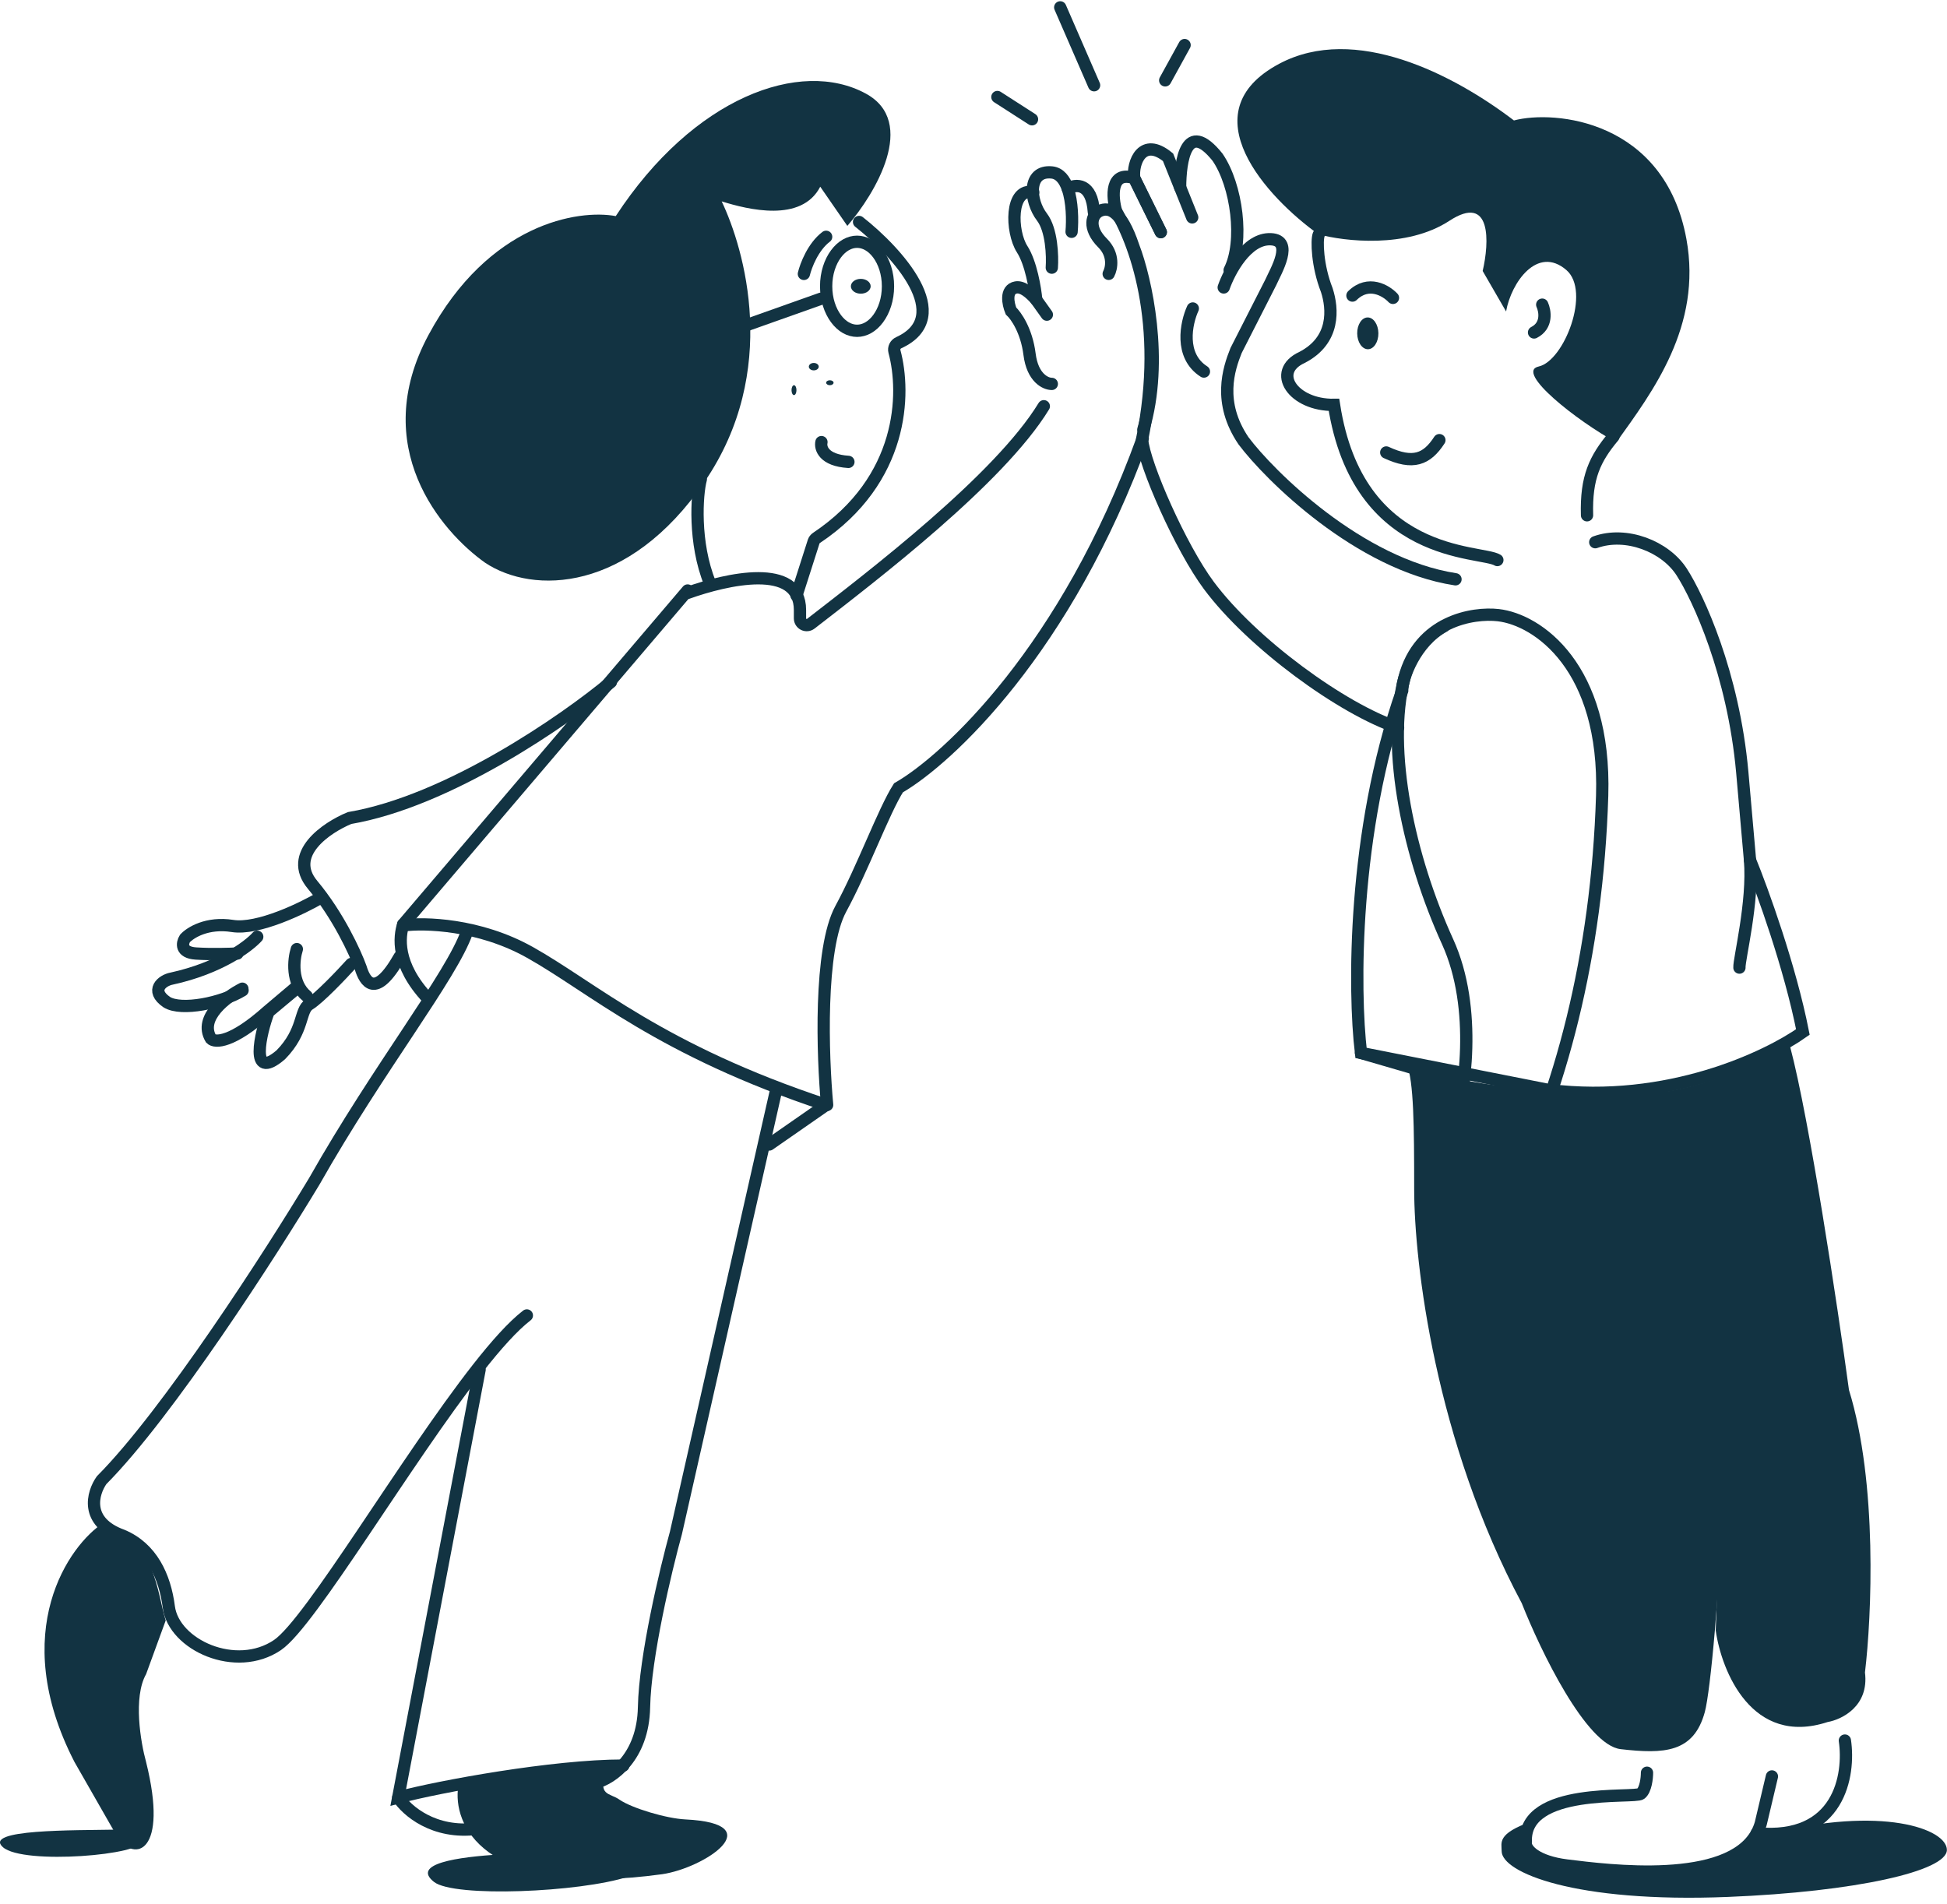 <svg width="275" height="269" viewBox="0 0 275 269" fill="none" xmlns="http://www.w3.org/2000/svg">
<g clip-path="url(#clip0_33_3380)">
<path d="M0.416 260.927C-2.467 258.37 10.343 258.559 16.665 258.441C17.576 259.72 18.246 259.743 19.89 260.039C20.648 261.992 3.299 263.483 0.416 260.927Z" fill="#123342"/>
<path d="M98.988 67.688C98.402 69.81 97.965 76.704 100.267 82.362" stroke="#123342" stroke-width="1.734" stroke-linecap="round"/>
<path d="M97.123 83.748C102.587 81.79 112.992 79.394 112.992 86.167V87.343C112.992 88.136 113.898 88.585 114.525 88.1C123.296 81.304 141.143 67.688 147.432 57.382" stroke="#123342" stroke-width="1.734" stroke-linecap="round"/>
<path d="M121.336 31.354C126.704 35.58 135.034 44.701 126.937 48.412C126.462 48.629 126.201 49.155 126.336 49.657C127.929 55.557 127.677 67.738 115.318 75.988C115.134 76.11 114.993 76.293 114.926 76.502L112.495 84.108" stroke="#123342" stroke-width="1.734" stroke-linecap="round"/>
<path d="M116.024 62.448C115.833 63.286 116.329 65.019 119.832 65.243" stroke="#123342" stroke-width="1.734" stroke-linecap="round"/>
<path d="M125.422 40.438C125.422 42.275 124.866 43.891 124.026 45.019C123.186 46.147 122.123 46.726 121.055 46.726C119.987 46.726 118.923 46.147 118.083 45.019C117.243 43.891 116.688 42.275 116.688 40.438C116.688 38.601 117.243 36.985 118.083 35.856C118.923 34.728 119.987 34.149 121.055 34.149C122.123 34.149 123.186 34.728 124.026 35.856C124.866 36.985 125.422 38.601 125.422 40.438Z" stroke="#123342" stroke-width="1.734" stroke-linecap="round"/>
<path d="M105.158 46.028L115.989 42.185" stroke="#123342" stroke-width="1.734" stroke-linecap="round"/>
<path d="M113.543 38.691C113.819 37.527 114.834 34.848 116.688 33.45" stroke="#123342" stroke-width="1.734" stroke-linecap="round"/>
<path d="M121.579 41.486C122.35 41.486 122.976 41.017 122.976 40.438C122.976 39.859 122.35 39.39 121.579 39.39C120.807 39.39 120.181 39.859 120.181 40.438C120.181 41.017 120.807 41.486 121.579 41.486Z" fill="#123342"/>
<path d="M116.827 156.077C116.183 149.209 115.668 134.054 118.757 128.375C121.846 122.696 124.813 114.573 126.9 111.287C133.919 107.235 150.646 91.689 161.406 61.924" stroke="#123342" stroke-width="1.734" stroke-linecap="round"/>
<path d="M97.123 83.41L56.947 130.574" stroke="#123342" stroke-width="1.734" stroke-linecap="round"/>
<path d="M56.947 130.719C59.925 130.316 67.668 130.512 74.816 134.513C83.752 139.516 93.212 148.314 116.688 156.078" stroke="#123342" stroke-width="1.734" stroke-linecap="round"/>
<path d="M116.688 156.078L108.652 161.667" stroke="#123342" stroke-width="1.734" stroke-linecap="round"/>
<path d="M56.951 130.574C56.407 132.261 55.866 136.196 60.44 141.055" stroke="#123342" stroke-width="1.734" stroke-linecap="round"/>
<path d="M86.293 96.336C79.791 101.752 63.306 113.177 49.373 115.553C46.123 116.892 40.527 120.654 44.149 124.986C47.771 129.319 50.186 134.595 50.941 136.691C51.521 138.613 52.966 141.293 56.45 135.143" stroke="#123342" stroke-width="1.734" stroke-linecap="round"/>
<path d="M45.417 126.731C42.718 128.322 36.424 131.364 32.84 130.798C29.257 130.232 26.868 131.741 26.121 132.566C25.719 133.214 25.467 134.546 27.672 134.688C29.877 134.83 32.496 134.747 33.53 134.688" stroke="#123342" stroke-width="1.734" stroke-linecap="round"/>
<path d="M36.334 132.321C35.125 133.675 31.015 136.754 24.245 138.232C22.921 138.478 21.136 139.894 23.554 141.556C25.627 142.85 31.36 141.667 34.261 139.894" stroke="#123342" stroke-width="1.734" stroke-linecap="round"/>
<path d="M34.23 139.657C32.01 140.775 28.013 143.751 29.789 146.715C30.359 147.303 32.761 147.35 37.817 142.833L41.574 139.657" stroke="#123342" stroke-width="1.734" stroke-linecap="round"/>
<path d="M41.762 139.725L37.926 142.929C36.821 145.837 35.136 152.9 39.67 148.983C42.983 145.6 42.286 142.716 43.681 141.861C45.076 141.007 48.215 137.707 49.61 136.164" stroke="#123342" stroke-width="1.734" stroke-linecap="round"/>
<path d="M41.927 134.068C41.462 135.506 41.09 138.847 43.321 140.705" stroke="#123342" stroke-width="1.734" stroke-linecap="round"/>
<path d="M84.197 251.803C86.394 251.221 90.824 248.275 90.963 241.148C91.102 234.021 94.028 221.758 95.474 216.517L109.7 153.632" stroke="#123342" stroke-width="1.734" stroke-linecap="round"/>
<path d="M114.941 52.316C115.327 52.316 115.64 52.081 115.64 51.792C115.64 51.503 115.327 51.268 114.941 51.268C114.555 51.268 114.242 51.503 114.242 51.792C114.242 52.081 114.555 52.316 114.941 52.316Z" fill="#123342"/>
<path d="M117.212 54.413C117.501 54.413 117.736 54.256 117.736 54.063C117.736 53.87 117.501 53.714 117.212 53.714C116.922 53.714 116.688 53.87 116.688 54.063C116.688 54.256 116.922 54.413 117.212 54.413Z" fill="#123342"/>
<path d="M112.146 55.81C112.339 55.81 112.495 55.497 112.495 55.111C112.495 54.725 112.339 54.413 112.146 54.413C111.953 54.413 111.797 54.725 111.797 55.111C111.797 55.497 111.953 55.81 112.146 55.81Z" fill="#123342"/>
<path d="M60.526 47.31C69.016 31.529 81.694 29.544 86.972 30.525C97.932 13.74 113.069 8.202 122.29 13.221C129.668 17.235 123.625 27.352 119.681 31.909L115.853 26.372C113.209 31.494 105.646 29.602 101.934 28.448C105.124 35.139 110.216 52.432 99.498 68.075C88.781 83.718 75.314 83.995 68.528 79.496C62.265 75.055 52.035 63.092 60.526 47.31Z" fill="#123342"/>
<path d="M56.248 253.9C57.406 255.712 61.263 259.133 67.427 258.318" stroke="#123342" stroke-width="1.734" stroke-linecap="round"/>
<path d="M65.957 131.622C63.771 137.875 53.529 150.728 44.381 166.882C38.282 177.014 23.738 199.64 14.348 209.089C13.082 210.884 11.897 214.96 17.282 216.905C21.425 218.642 23.289 222.672 23.841 226.98C24.532 232.364 33.334 236.359 39.203 232.364C43.881 229.18 57.331 206.244 67.492 193.283C70.079 189.983 72.453 187.33 74.415 185.814" stroke="#123342" stroke-width="1.734" stroke-linecap="round"/>
<path d="M67.743 193.46L56.248 253.9C62.091 252.341 78.141 249.397 88.04 249.397" stroke="#123342" stroke-width="1.734" stroke-linecap="round"/>
<path d="M10.528 248.904C1.005 230.445 9.832 218.162 14.607 215.12C22.007 217.448 22.207 225.207 23.407 228.893L20.637 236.478C18.784 239.74 19.865 246.122 20.637 248.904C23.839 261.797 19.007 263.036 16.636 259.584L10.528 248.904Z" fill="#123342"/>
<path d="M61.299 265.831C58.092 263.291 64.436 262.306 70.873 261.935C73.116 263.94 88.012 264.625 88.739 265.089C81.885 267.316 64.11 268.057 61.299 265.831Z" fill="#123342"/>
<path d="M93.519 264.743C69.198 268.077 64.151 258.458 64.667 252.835C68.85 251.088 80.351 250.453 85.773 250.057C84.224 253.708 86.16 253.232 87.516 254.224C89.259 255.415 94.099 256.87 96.81 257.003C109.009 257.598 99.457 263.883 93.519 264.743Z" fill="#123342"/>
<path d="M150.808 26.63C151.922 25.989 154.22 25.756 154.499 29.949" stroke="#123342" stroke-width="1.734" stroke-linecap="round"/>
<path d="M148.56 37.809C148.676 36.179 148.56 32.464 147.162 30.647C145.416 28.377 145.066 24.009 148.56 24.359C149.669 24.47 150.374 25.391 150.807 26.63C151.466 28.512 151.495 31.128 151.355 32.743" stroke="#123342" stroke-width="1.734" stroke-linecap="round"/>
<path d="M146.364 42.351C146.222 40.779 145.625 37.145 144.367 35.189C142.795 32.743 142.621 26.455 145.94 27.154" stroke="#123342" stroke-width="1.734" stroke-linecap="round"/>
<path d="M148.56 54.229C147.686 54.229 145.835 53.391 145.416 50.037C144.996 46.683 143.494 44.564 142.795 43.923C142.388 42.933 141.957 40.884 143.494 40.604C144.399 40.44 145.47 41.317 146.364 42.351L147.861 44.447" stroke="#123342" stroke-width="1.734" stroke-linecap="round"/>
<path d="M156.595 38.683C157.003 37.926 157.399 35.992 155.722 34.316C153.625 32.219 154.149 30.298 155.372 29.774C156.595 29.25 158.342 29.599 160.089 34.84C161.836 39.382 164.421 50.91 161.486 60.693" stroke="#123342" stroke-width="1.734" stroke-linecap="round"/>
<path d="M164.575 11.35L167.316 6.367" stroke="#123342" stroke-width="1.734" stroke-linecap="round"/>
<path d="M140.874 13.703L145.765 16.848" stroke="#123342" stroke-width="1.734" stroke-linecap="round"/>
<path d="M149.749 1.04L154.533 12.042" stroke="#123342" stroke-width="1.734" stroke-linecap="round"/>
<path d="M166.685 26.462C166.685 22.794 167.538 16.672 171.975 22.217C174.705 26.202 175.729 34.139 173.681 38.158" stroke="#123342" stroke-width="1.734" stroke-linecap="round"/>
<path d="M157.641 29.841C157.073 27.82 156.788 24.054 160.201 25.163L163.955 32.787" stroke="#123342" stroke-width="1.734" stroke-linecap="round"/>
<path d="M163.955 32.787L160.201 25.163C159.916 22.91 161.395 19.271 164.979 22.217L166.685 26.462L168.391 30.708" stroke="#123342" stroke-width="1.734" stroke-linecap="round"/>
<path d="M168.474 43.574C167.542 45.612 166.552 50.247 170.046 52.483" stroke="#123342" stroke-width="1.734" stroke-linecap="round"/>
<path d="M172.841 40.604C173.656 38.275 176.125 33.652 179.479 33.792C182.832 33.931 180.177 38.333 179.479 39.906L174.587 49.513C173.539 52.133 171.967 56.849 175.635 62.265C179.304 67.156 191.954 79.733 205.579 81.829" stroke="#123342" stroke-width="1.734" stroke-linecap="round"/>
<path d="M203.061 154.846C204.109 158.573 207.952 167.214 214.939 171.965M192.23 148.732L206.03 152.75M205.331 159.737C206.845 154.788 208.79 142.514 204.458 133.011C199.043 121.132 195.724 105.935 198.344 95.804C200.44 87.698 208.068 86.487 211.62 86.895C217.21 87.536 226.852 94.232 226.293 112.398C225.595 135.107 220.354 154.497 212.843 169.52L205.331 159.737Z" stroke="#123342" stroke-width="1.734" stroke-linecap="round"/>
<path d="M199.742 167.947C199.742 159.039 199.683 152.75 198.694 150.305C212.109 155.335 228.389 154.031 234.853 152.75C235.028 153.158 236.46 157.047 240.792 169.345C246.207 184.717 242.364 236.073 240.792 241.838C239.22 247.603 235.028 247.777 228.913 247.078C224.022 246.52 217.559 233.104 214.939 226.466C202.711 203.583 199.742 178.401 199.742 167.947Z" fill="#123342"/>
<path d="M247.174 121.494C248.907 125.745 252.827 136.552 254.643 145.775C249.636 149.327 235.552 156.069 218.782 153.973L192.23 148.732C191.182 139.94 191.059 117.546 198.046 97.563C198.046 95.758 199.881 90.703 203.934 88.467" stroke="#123342" stroke-width="1.734" stroke-linecap="round"/>
<path d="M245.683 136.679C245.608 135.558 247.678 127.398 247.175 121.494C246.894 118.202 246.535 114.095 246.084 109.092C244.827 95.117 239.854 84.403 237.525 80.793C235.196 77.183 229.685 75.016 225.318 76.589" stroke="#123342" stroke-width="1.734" stroke-linecap="round"/>
<path d="M242.33 230.293C243.836 197.53 237.158 166.573 233.455 154.497C242.792 153.237 250.147 149.201 252.845 147.859C255.556 158.08 259.523 184.322 261.154 196.34C265.22 209.501 264.354 228.427 263.413 236.244C264.015 241.004 260.15 242.895 258.142 243.245C247.45 246.745 243.146 236.069 242.33 230.293Z" fill="#123342"/>
<path d="M157.294 29.25C160.264 34.025 164.666 45.6 161.312 62.09C161.603 65.642 166.786 77.387 170.745 82.703C176.858 90.913 189.61 100.171 197.471 102.791" stroke="#123342" stroke-width="1.734" stroke-linecap="round"/>
<path d="M211.492 79.109C209.181 77.687 191.797 79.058 188.417 57.191C182.631 57.258 179.484 52.518 183.899 50.49C188.606 48.063 188.253 43.607 187.4 40.982C186.044 37.539 185.962 33.924 186.254 33.168" stroke="#123342" stroke-width="1.734" stroke-linecap="round"/>
<path d="M193.218 49.331C192.391 49.34 191.709 48.343 191.695 47.103C191.68 45.863 192.338 44.85 193.165 44.84C193.992 44.831 194.674 45.828 194.688 47.068C194.703 48.308 194.044 49.321 193.218 49.331Z" fill="#123342"/>
<path d="M196.746 42.076C195.78 41.045 193.284 39.535 191.022 41.752" stroke="#123342" stroke-width="1.734" stroke-linecap="round"/>
<path d="M203.303 62.171C201.529 64.901 199.581 65.676 195.797 63.914" stroke="#123342" stroke-width="1.734" stroke-linecap="round"/>
<path d="M217.828 43.033C218.239 43.937 218.583 45.986 216.673 46.961" stroke="#123342" stroke-width="1.734" stroke-linecap="round"/>
<path d="M238.194 33.764C240.445 46.08 233.401 55.352 228.294 62.48C222.841 59.533 213.902 52.526 217.33 51.77C220.934 50.975 224.734 41.147 221.235 38.14C217.129 34.612 213.429 39.95 212.724 43.997L209.417 38.278C210.352 34.279 210.718 27.263 204.705 31.196C198.691 35.129 189.87 34.099 186.211 33.092C178.997 27.928 167.788 15.883 180.669 9.014C191.382 3.301 205.322 10.524 213.832 17.014C219.594 15.493 235.125 16.97 238.194 33.764Z" fill="#123342"/>
<path d="M227.894 61.655C225.289 64.79 223.996 67.393 224.157 72.787" stroke="#123342" stroke-width="1.734" stroke-linecap="round"/>
<path d="M244.066 267.951C222.405 268.824 212.099 264.478 212.099 261.487C212.099 260.264 211.4 259.042 216.291 257.295C214.195 260.148 214.963 265.575 234.807 264.457C238.01 264.631 245.218 263.793 248.433 259.042H250.005C265.726 255.024 274.984 258.322 274.984 261.312C274.984 264.303 262.058 267.225 244.066 267.951Z" fill="#123342"/>
<path d="M248.125 258.965C259.825 260.083 261.3 250.697 260.576 245.864" stroke="#123342" stroke-width="1.734" stroke-linecap="round"/>
<path d="M232.627 250.406C232.627 251.163 232.452 252.817 231.753 253.375C230.88 254.074 215.159 252.327 215.508 260.188C215.333 261.294 217.08 262.983 221.272 263.507C227.169 264.244 244.072 266.396 248.125 258.965C248.361 258.533 248.553 258.067 248.698 257.568L250.27 250.93" stroke="#123342" stroke-width="1.734" stroke-linecap="round"/>
</g>
<defs>
<clipPath id="clip0_33_3380">
<rect width="275" height="268.064" fill="white"/>
</clipPath>
</defs>
</svg>
